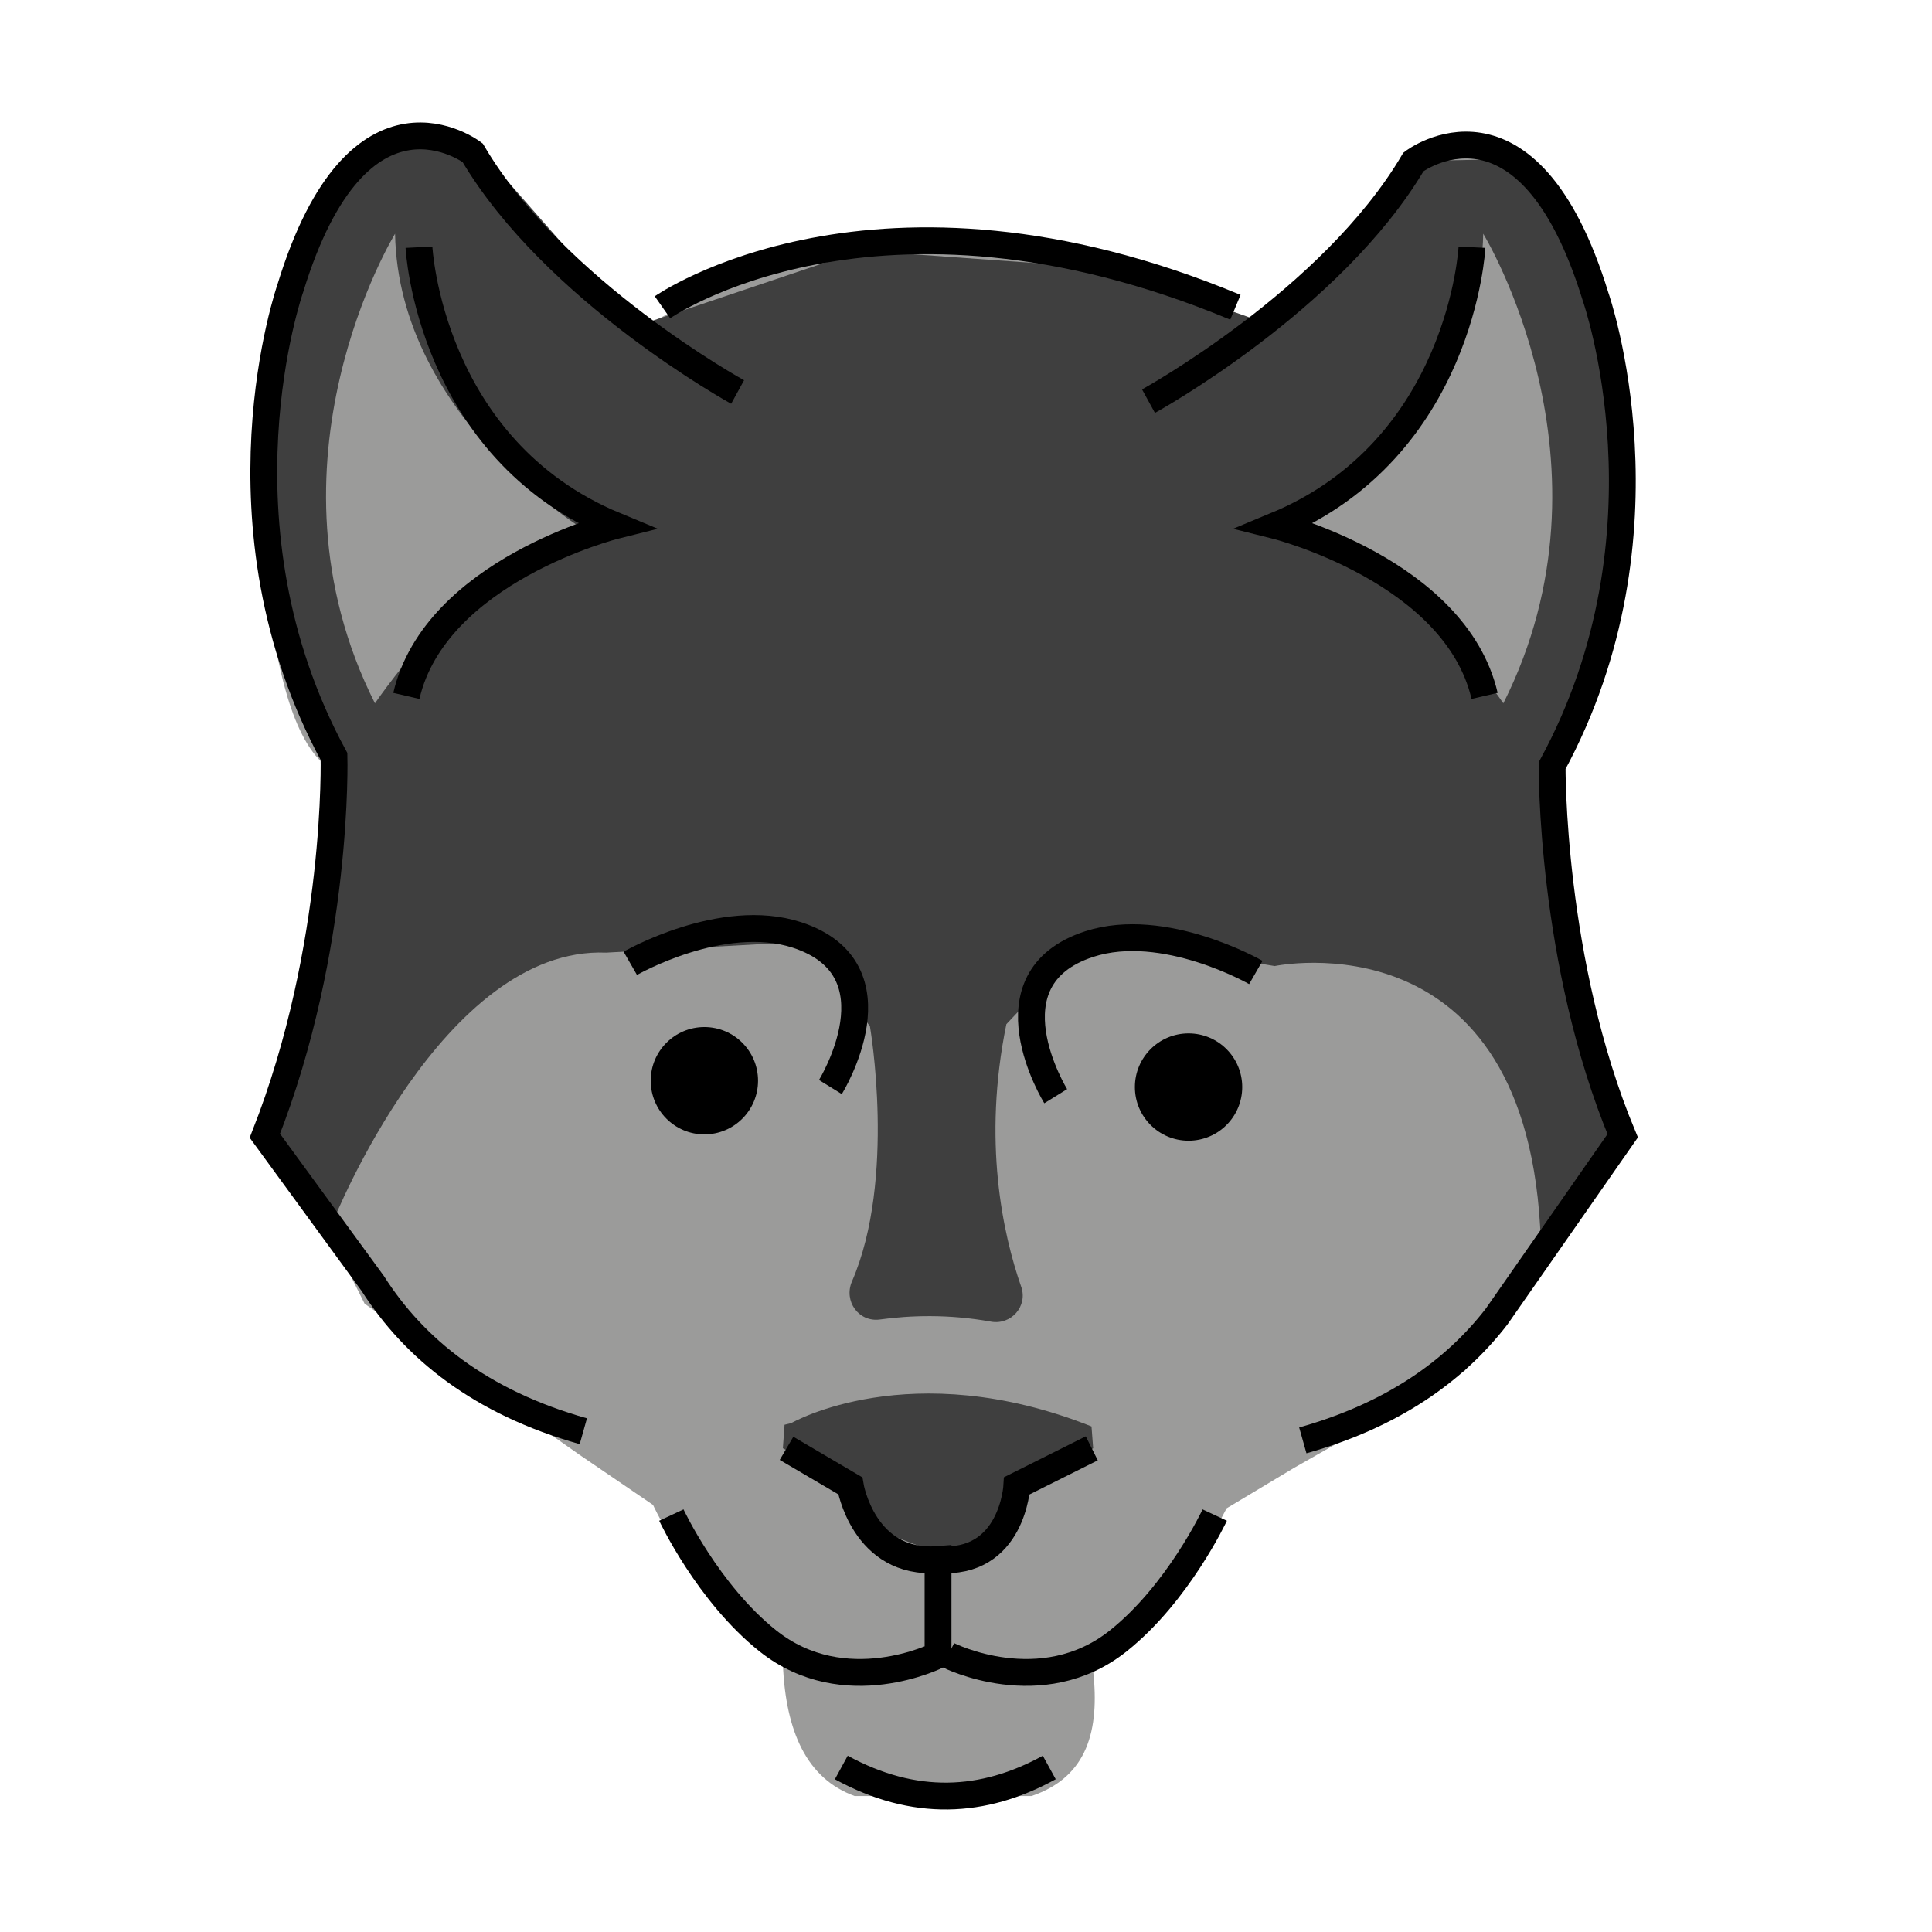<svg id="emoji" viewBox="0 0 72 72" xmlns="http://www.w3.org/2000/svg" width="64" height="64">
  <g id="color">
    <path fill="#9B9B9A" stroke="none" d="M53.213,6.21l-6.25,6c0,0-5.875-3.125-12-3.125s-10.75,3-10.75,3l-6.75-6l-3.25-0.375l-3,3.75l-1.5,7.5 c0,0-0.125,9.75,2.5,11.625s-2,13.25-2,13.25l3.375,6.75l8,5.625l2.75,1.875c0,0,3.333,7.583,10.994,5.596 c0,0,5.756,3.487,10.381-5.471l2.5-1.5l6.375-3.625l6-8.125c0,0-3.25-10.75-2.5-14.25s2.875-9.5,2.625-11.25s-2-8.625-2-8.625 S56.838,4.085,53.213,6.21z"/>
    <path fill="#3F3F3F" stroke="none" d="M12.421,45.502c0,0,4.083-10.25,10.167-10l7.583-0.417l2.25,3.167c0,0,0.986,5.682-0.67,9.502 c-0.319,0.735,0.25,1.53,1.044,1.42c1.111-0.153,2.541-0.207,4.133,0.08c0.754,0.136,1.382-0.574,1.13-1.297 c-0.685-1.967-1.446-5.431-0.554-9.788l2.75-2.917l3.75,0.167l3.5,0.583c0,0,9.5-2,9.917,10.25l2.667-3.917l-2.5-12.25 l1-2.583l2-7.5l-1.083-8.917l-2.75-5.167L52.671,6.002l-4.417,5.167l-1.667,0.667l-5.25-1.833l-9.25-0.667 l-8.417,2.833l-6-6.833l-3.583-0.167l-3.5,5.667l-0.833,6.917l1.25,6.917l1.583,3.667l-0.75,6.833l-2,6.5 L12.421,45.502z"/>
    <path fill="#3F3F3F" stroke="none" d="M29.489,53.035c0,0,4.438-2.562,11.188,0.125l0.062,0.812l-2.25,1.5l-0.938,1.625 c0,0-1.312,1.25-2,1c-0.688-0.25-3-1.125-3-1.125l-0.75-1.562l-2.625-1.438l0.062-0.875"/>
    <path fill="#9B9B9A" stroke="none" d="M55.275,8.71c0,0,5.25,8.562,0.75,17.5c0,0-4.438-6.5-7.938-6.375 C48.088,19.835,55.15,15.585,55.275,8.71z"/>
    <path fill="#9B9B9A" stroke="none" d="M14.723,8.71c0,0-5.25,8.562-0.75,17.5c0,0,4.438-6.5,7.938-6.375 C21.91,19.835,14.848,15.585,14.723,8.71z"/>
    <path fill="#9B9B9A" stroke="none" d="M29.177,62.076c0.117,2.443,0.875,4.204,2.676,4.858h6.585 c2.111-0.714,2.538-2.476,2.302-4.652L29.177,62.076"/>
  </g>
  <g id="hair"/>
  <g id="skin"/>
  <g id="skin-shadow"/>
  <g id="line">
    <circle cx="26.25" cy="40.275" r="2" fill="#000000" stroke="none"/>
    <circle cx="44.294" cy="40.511" r="2" fill="#000000" stroke="none"/>
    <path fill="none" stroke="#000000" strokeLinecap="round" strokeLinejoin="round" strokeMiterlimit="10" strokeWidth="2" d="M29.312,53.975l2.375,1.396c0,0,0.49,2.967,3.271,2.748v3.562c0,0-3.469,1.76-6.344-0.531 c-2.237-1.783-3.594-4.688-3.594-4.688"/>
    <path fill="none" stroke="#000000" strokeLinecap="round" strokeLinejoin="round" strokeMiterlimit="10" strokeWidth="2" d="M21.739,53.338c-3.831-1.077-6.303-3.08-7.846-5.504L9.871,42.326c2.774-7.051,2.576-14.134,2.576-14.134 c-4.708-8.667-1.625-17.458-1.625-17.458c2.542-8.292,6.792-5.042,6.792-5.042c3.042,5.167,9.875,8.917,9.875,8.917"/>
    <path fill="none" stroke="#000000" strokeLinecap="round" strokeLinejoin="round" strokeMiterlimit="10" strokeWidth="2" d="M15.614,9.213c0,0,0.375,7.5,7.312,10.375c0,0-6.698,1.679-7.782,6.346"/>
    <path fill="none" stroke="#000000" strokeLinecap="round" strokeLinejoin="round" strokeMiterlimit="10" strokeWidth="2" d="M54.856,9.213c0,0-0.375,7.5-7.312,10.375c0,0,6.698,1.679,7.782,6.346"/>
    <path fill="none" stroke="#000000" strokeLinecap="round" strokeLinejoin="round" strokeMiterlimit="10" strokeWidth="2" d="M30.947,40.511c0,0,2.711-4.381-1.25-5.669c-2.792-0.907-6.208,1.058-6.208,1.058"/>
    <path fill="none" stroke="#000000" strokeLinecap="round" strokeLinejoin="round" strokeMiterlimit="10" strokeWidth="2" d="M35.332,61.681c0,0,3.469,1.76,6.344-0.531c2.237-1.783,3.594-4.688,3.594-4.688"/>
    <path fill="none" stroke="#000000" strokeLinecap="round" strokeLinejoin="round" strokeMiterlimit="10" strokeWidth="2" d="M40.687,53.975l-2.792,1.396c0,0-0.157,2.967-2.938,2.748"/>
    <path fill="none" stroke="#000000" strokeLinecap="round" strokeLinejoin="round" strokeMiterlimit="10" strokeWidth="2" d="M42.801,14.95c0,0,6.833-3.75,9.875-8.917c0,0,4.25-3.25,6.792,5.042c0,0,3.083,8.792-1.625,17.458 c0,0-0.068,7.319,2.63,13.793l-4.697,6.736c-1.56,2.022-3.872,3.674-7.224,4.617"/>
    <path fill="none" stroke="#000000" strokeLinecap="round" strokeLinejoin="round" strokeMiterlimit="10" strokeWidth="2" d="M39.343,40.852c0,0-2.711-4.381,1.25-5.669c2.792-0.907,6.208,1.058,6.208,1.058"/>
    <path fill="none" stroke="#000000" strokeLinecap="round" strokeLinejoin="round" strokeMiterlimit="10" strokeWidth="2" d="M24.688,11.451c0,0,7.952-5.577,21.352,0"/>
    <path fill="none" stroke="#000000" strokeLinecap="round" strokeLinejoin="round" strokeMiterlimit="10" strokeWidth="2" d="M31.353,65.869c2.719,1.486,5.29,1.353,7.75,0"/>
  </g>
</svg>
